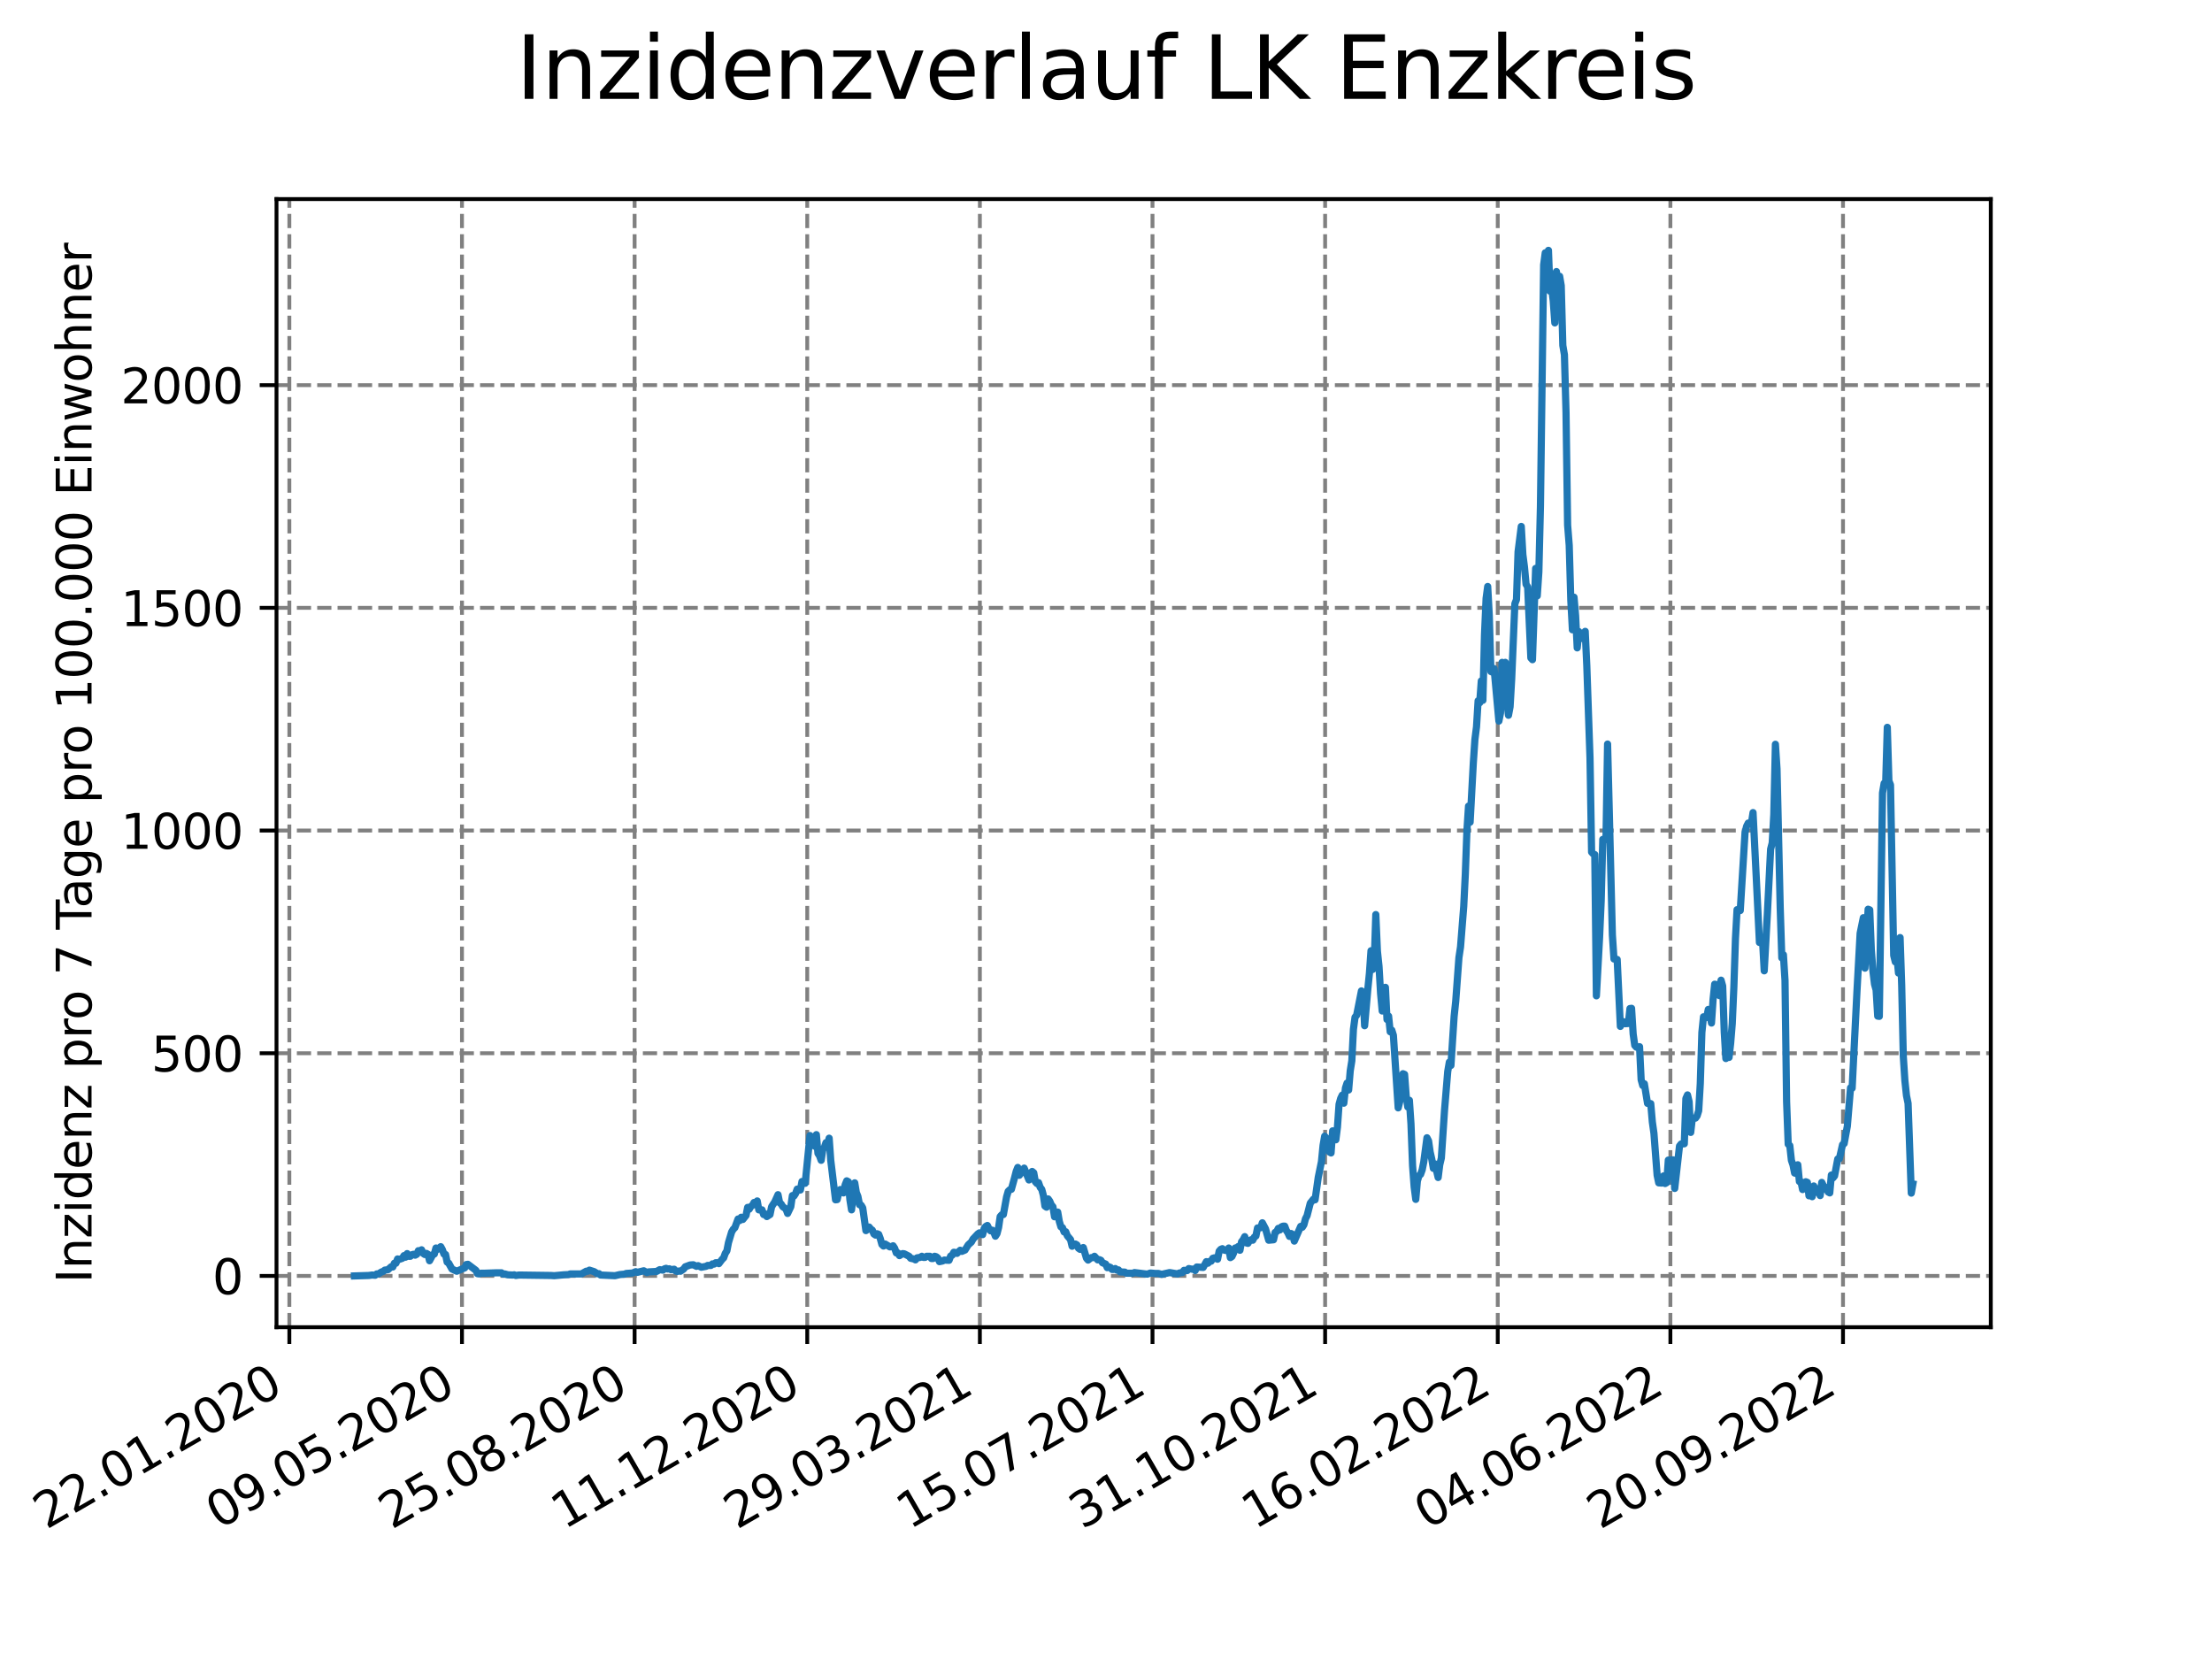 <?xml version="1.0" encoding="utf-8" standalone="no"?>
<!DOCTYPE svg PUBLIC "-//W3C//DTD SVG 1.1//EN"
  "http://www.w3.org/Graphics/SVG/1.1/DTD/svg11.dtd">
<svg xmlns:xlink="http://www.w3.org/1999/xlink" width="460.8pt" height="345.6pt" viewBox="0 0 460.8 345.6" xmlns="http://www.w3.org/2000/svg" version="1.1">
 <defs>
  <style type="text/css">*{stroke-linejoin: round; stroke-linecap: butt}</style>
 </defs>
 <g id="figure_1">
  <g id="patch_1">
   <path d="M 0 345.6 
L 460.8 345.6 
L 460.8 0 
L 0 0 
z
" style="fill: #ffffff"/>
  </g>
  <g id="axes_1">
   <g id="patch_2">
    <path d="M 57.6 276.48 
L 414.72 276.48 
L 414.72 41.472 
L 57.6 41.472 
z
" style="fill: #ffffff"/>
   </g>
   <g id="matplotlib.axis_1">
    <g id="xtick_1">
     <g id="line2d_1">
      <path d="M 60.278 276.48 
L 60.278 41.472 
" clip-path="url(#p621f243113)" style="fill: none; stroke-dasharray: 2.96,1.28; stroke-dashoffset: 0; stroke: #808080; stroke-width: 0.8"/>
     </g>
     <g id="line2d_2">
      <defs>
       <path id="mb253a92e35" d="M 0 0 
L 0 3.5 
" style="stroke: #000000; stroke-width: 0.8"/>
      </defs>
      <g>
       <use xlink:href="#mb253a92e35" x="60.278" y="276.48" style="stroke: #000000; stroke-width: 0.8"/>
      </g>
     </g>
     <g id="text_1">
      <!-- 22.01.2020 -->
      <g transform="translate(9.652 318.689) rotate(-30) scale(0.1 -0.1)">
       <defs>
        <path id="DejaVuSans-32" d="M 1228 531 
L 3431 531 
L 3431 0 
L 469 0 
L 469 531 
Q 828 903 1448 1529 
Q 2069 2156 2228 2338 
Q 2531 2678 2651 2914 
Q 2772 3150 2772 3378 
Q 2772 3750 2511 3984 
Q 2250 4219 1831 4219 
Q 1534 4219 1204 4116 
Q 875 4013 500 3803 
L 500 4441 
Q 881 4594 1212 4672 
Q 1544 4750 1819 4750 
Q 2544 4750 2975 4387 
Q 3406 4025 3406 3419 
Q 3406 3131 3298 2873 
Q 3191 2616 2906 2266 
Q 2828 2175 2409 1742 
Q 1991 1309 1228 531 
z
" transform="scale(0.016)"/>
        <path id="DejaVuSans-2e" d="M 684 794 
L 1344 794 
L 1344 0 
L 684 0 
L 684 794 
z
" transform="scale(0.016)"/>
        <path id="DejaVuSans-30" d="M 2034 4250 
Q 1547 4250 1301 3770 
Q 1056 3291 1056 2328 
Q 1056 1369 1301 889 
Q 1547 409 2034 409 
Q 2525 409 2770 889 
Q 3016 1369 3016 2328 
Q 3016 3291 2770 3770 
Q 2525 4250 2034 4250 
z
M 2034 4750 
Q 2819 4750 3233 4129 
Q 3647 3509 3647 2328 
Q 3647 1150 3233 529 
Q 2819 -91 2034 -91 
Q 1250 -91 836 529 
Q 422 1150 422 2328 
Q 422 3509 836 4129 
Q 1250 4750 2034 4750 
z
" transform="scale(0.016)"/>
        <path id="DejaVuSans-31" d="M 794 531 
L 1825 531 
L 1825 4091 
L 703 3866 
L 703 4441 
L 1819 4666 
L 2450 4666 
L 2450 531 
L 3481 531 
L 3481 0 
L 794 0 
L 794 531 
z
" transform="scale(0.016)"/>
       </defs>
       <use xlink:href="#DejaVuSans-32"/>
       <use xlink:href="#DejaVuSans-32" x="63.623"/>
       <use xlink:href="#DejaVuSans-2e" x="127.246"/>
       <use xlink:href="#DejaVuSans-30" x="159.033"/>
       <use xlink:href="#DejaVuSans-31" x="222.656"/>
       <use xlink:href="#DejaVuSans-2e" x="286.279"/>
       <use xlink:href="#DejaVuSans-32" x="318.066"/>
       <use xlink:href="#DejaVuSans-30" x="381.689"/>
       <use xlink:href="#DejaVuSans-32" x="445.312"/>
       <use xlink:href="#DejaVuSans-30" x="508.936"/>
      </g>
     </g>
    </g>
    <g id="xtick_2">
     <g id="line2d_3">
      <path d="M 96.239 276.48 
L 96.239 41.472 
" clip-path="url(#p621f243113)" style="fill: none; stroke-dasharray: 2.96,1.28; stroke-dashoffset: 0; stroke: #808080; stroke-width: 0.8"/>
     </g>
     <g id="line2d_4">
      <g>
       <use xlink:href="#mb253a92e35" x="96.239" y="276.48" style="stroke: #000000; stroke-width: 0.8"/>
      </g>
     </g>
     <g id="text_2">
      <!-- 09.05.2020 -->
      <g transform="translate(45.614 318.689) rotate(-30) scale(0.1 -0.1)">
       <defs>
        <path id="DejaVuSans-39" d="M 703 97 
L 703 672 
Q 941 559 1184 500 
Q 1428 441 1663 441 
Q 2288 441 2617 861 
Q 2947 1281 2994 2138 
Q 2813 1869 2534 1725 
Q 2256 1581 1919 1581 
Q 1219 1581 811 2004 
Q 403 2428 403 3163 
Q 403 3881 828 4315 
Q 1253 4750 1959 4750 
Q 2769 4750 3195 4129 
Q 3622 3509 3622 2328 
Q 3622 1225 3098 567 
Q 2575 -91 1691 -91 
Q 1453 -91 1209 -44 
Q 966 3 703 97 
z
M 1959 2075 
Q 2384 2075 2632 2365 
Q 2881 2656 2881 3163 
Q 2881 3666 2632 3958 
Q 2384 4250 1959 4250 
Q 1534 4250 1286 3958 
Q 1038 3666 1038 3163 
Q 1038 2656 1286 2365 
Q 1534 2075 1959 2075 
z
" transform="scale(0.016)"/>
        <path id="DejaVuSans-35" d="M 691 4666 
L 3169 4666 
L 3169 4134 
L 1269 4134 
L 1269 2991 
Q 1406 3038 1543 3061 
Q 1681 3084 1819 3084 
Q 2600 3084 3056 2656 
Q 3513 2228 3513 1497 
Q 3513 744 3044 326 
Q 2575 -91 1722 -91 
Q 1428 -91 1123 -41 
Q 819 9 494 109 
L 494 744 
Q 775 591 1075 516 
Q 1375 441 1709 441 
Q 2250 441 2565 725 
Q 2881 1009 2881 1497 
Q 2881 1984 2565 2268 
Q 2250 2553 1709 2553 
Q 1456 2553 1204 2497 
Q 953 2441 691 2322 
L 691 4666 
z
" transform="scale(0.016)"/>
       </defs>
       <use xlink:href="#DejaVuSans-30"/>
       <use xlink:href="#DejaVuSans-39" x="63.623"/>
       <use xlink:href="#DejaVuSans-2e" x="127.246"/>
       <use xlink:href="#DejaVuSans-30" x="159.033"/>
       <use xlink:href="#DejaVuSans-35" x="222.656"/>
       <use xlink:href="#DejaVuSans-2e" x="286.279"/>
       <use xlink:href="#DejaVuSans-32" x="318.066"/>
       <use xlink:href="#DejaVuSans-30" x="381.689"/>
       <use xlink:href="#DejaVuSans-32" x="445.312"/>
       <use xlink:href="#DejaVuSans-30" x="508.936"/>
      </g>
     </g>
    </g>
    <g id="xtick_3">
     <g id="line2d_5">
      <path d="M 132.201 276.48 
L 132.201 41.472 
" clip-path="url(#p621f243113)" style="fill: none; stroke-dasharray: 2.96,1.28; stroke-dashoffset: 0; stroke: #808080; stroke-width: 0.8"/>
     </g>
     <g id="line2d_6">
      <g>
       <use xlink:href="#mb253a92e35" x="132.201" y="276.48" style="stroke: #000000; stroke-width: 0.8"/>
      </g>
     </g>
     <g id="text_3">
      <!-- 25.08.2020 -->
      <g transform="translate(81.576 318.689) rotate(-30) scale(0.1 -0.1)">
       <defs>
        <path id="DejaVuSans-38" d="M 2034 2216 
Q 1584 2216 1326 1975 
Q 1069 1734 1069 1313 
Q 1069 891 1326 650 
Q 1584 409 2034 409 
Q 2484 409 2743 651 
Q 3003 894 3003 1313 
Q 3003 1734 2745 1975 
Q 2488 2216 2034 2216 
z
M 1403 2484 
Q 997 2584 770 2862 
Q 544 3141 544 3541 
Q 544 4100 942 4425 
Q 1341 4750 2034 4750 
Q 2731 4750 3128 4425 
Q 3525 4100 3525 3541 
Q 3525 3141 3298 2862 
Q 3072 2584 2669 2484 
Q 3125 2378 3379 2068 
Q 3634 1759 3634 1313 
Q 3634 634 3220 271 
Q 2806 -91 2034 -91 
Q 1263 -91 848 271 
Q 434 634 434 1313 
Q 434 1759 690 2068 
Q 947 2378 1403 2484 
z
M 1172 3481 
Q 1172 3119 1398 2916 
Q 1625 2713 2034 2713 
Q 2441 2713 2670 2916 
Q 2900 3119 2900 3481 
Q 2900 3844 2670 4047 
Q 2441 4250 2034 4250 
Q 1625 4250 1398 4047 
Q 1172 3844 1172 3481 
z
" transform="scale(0.016)"/>
       </defs>
       <use xlink:href="#DejaVuSans-32"/>
       <use xlink:href="#DejaVuSans-35" x="63.623"/>
       <use xlink:href="#DejaVuSans-2e" x="127.246"/>
       <use xlink:href="#DejaVuSans-30" x="159.033"/>
       <use xlink:href="#DejaVuSans-38" x="222.656"/>
       <use xlink:href="#DejaVuSans-2e" x="286.279"/>
       <use xlink:href="#DejaVuSans-32" x="318.066"/>
       <use xlink:href="#DejaVuSans-30" x="381.689"/>
       <use xlink:href="#DejaVuSans-32" x="445.312"/>
       <use xlink:href="#DejaVuSans-30" x="508.936"/>
      </g>
     </g>
    </g>
    <g id="xtick_4">
     <g id="line2d_7">
      <path d="M 168.163 276.48 
L 168.163 41.472 
" clip-path="url(#p621f243113)" style="fill: none; stroke-dasharray: 2.96,1.28; stroke-dashoffset: 0; stroke: #808080; stroke-width: 0.8"/>
     </g>
     <g id="line2d_8">
      <g>
       <use xlink:href="#mb253a92e35" x="168.163" y="276.48" style="stroke: #000000; stroke-width: 0.8"/>
      </g>
     </g>
     <g id="text_4">
      <!-- 11.12.2020 -->
      <g transform="translate(117.538 318.689) rotate(-30) scale(0.1 -0.1)">
       <use xlink:href="#DejaVuSans-31"/>
       <use xlink:href="#DejaVuSans-31" x="63.623"/>
       <use xlink:href="#DejaVuSans-2e" x="127.246"/>
       <use xlink:href="#DejaVuSans-31" x="159.033"/>
       <use xlink:href="#DejaVuSans-32" x="222.656"/>
       <use xlink:href="#DejaVuSans-2e" x="286.279"/>
       <use xlink:href="#DejaVuSans-32" x="318.066"/>
       <use xlink:href="#DejaVuSans-30" x="381.689"/>
       <use xlink:href="#DejaVuSans-32" x="445.312"/>
       <use xlink:href="#DejaVuSans-30" x="508.936"/>
      </g>
     </g>
    </g>
    <g id="xtick_5">
     <g id="line2d_9">
      <path d="M 204.125 276.48 
L 204.125 41.472 
" clip-path="url(#p621f243113)" style="fill: none; stroke-dasharray: 2.96,1.28; stroke-dashoffset: 0; stroke: #808080; stroke-width: 0.8"/>
     </g>
     <g id="line2d_10">
      <g>
       <use xlink:href="#mb253a92e35" x="204.125" y="276.48" style="stroke: #000000; stroke-width: 0.8"/>
      </g>
     </g>
     <g id="text_5">
      <!-- 29.03.2021 -->
      <g transform="translate(153.499 318.689) rotate(-30) scale(0.1 -0.1)">
       <defs>
        <path id="DejaVuSans-33" d="M 2597 2516 
Q 3050 2419 3304 2112 
Q 3559 1806 3559 1356 
Q 3559 666 3084 287 
Q 2609 -91 1734 -91 
Q 1441 -91 1130 -33 
Q 819 25 488 141 
L 488 750 
Q 750 597 1062 519 
Q 1375 441 1716 441 
Q 2309 441 2620 675 
Q 2931 909 2931 1356 
Q 2931 1769 2642 2001 
Q 2353 2234 1838 2234 
L 1294 2234 
L 1294 2753 
L 1863 2753 
Q 2328 2753 2575 2939 
Q 2822 3125 2822 3475 
Q 2822 3834 2567 4026 
Q 2313 4219 1838 4219 
Q 1578 4219 1281 4162 
Q 984 4106 628 3988 
L 628 4550 
Q 988 4650 1302 4700 
Q 1616 4750 1894 4750 
Q 2613 4750 3031 4423 
Q 3450 4097 3450 3541 
Q 3450 3153 3228 2886 
Q 3006 2619 2597 2516 
z
" transform="scale(0.016)"/>
       </defs>
       <use xlink:href="#DejaVuSans-32"/>
       <use xlink:href="#DejaVuSans-39" x="63.623"/>
       <use xlink:href="#DejaVuSans-2e" x="127.246"/>
       <use xlink:href="#DejaVuSans-30" x="159.033"/>
       <use xlink:href="#DejaVuSans-33" x="222.656"/>
       <use xlink:href="#DejaVuSans-2e" x="286.279"/>
       <use xlink:href="#DejaVuSans-32" x="318.066"/>
       <use xlink:href="#DejaVuSans-30" x="381.689"/>
       <use xlink:href="#DejaVuSans-32" x="445.312"/>
       <use xlink:href="#DejaVuSans-31" x="508.936"/>
      </g>
     </g>
    </g>
    <g id="xtick_6">
     <g id="line2d_11">
      <path d="M 240.086 276.48 
L 240.086 41.472 
" clip-path="url(#p621f243113)" style="fill: none; stroke-dasharray: 2.96,1.28; stroke-dashoffset: 0; stroke: #808080; stroke-width: 0.8"/>
     </g>
     <g id="line2d_12">
      <g>
       <use xlink:href="#mb253a92e35" x="240.086" y="276.48" style="stroke: #000000; stroke-width: 0.8"/>
      </g>
     </g>
     <g id="text_6">
      <!-- 15.07.2021 -->
      <g transform="translate(189.461 318.689) rotate(-30) scale(0.1 -0.1)">
       <defs>
        <path id="DejaVuSans-37" d="M 525 4666 
L 3525 4666 
L 3525 4397 
L 1831 0 
L 1172 0 
L 2766 4134 
L 525 4134 
L 525 4666 
z
" transform="scale(0.016)"/>
       </defs>
       <use xlink:href="#DejaVuSans-31"/>
       <use xlink:href="#DejaVuSans-35" x="63.623"/>
       <use xlink:href="#DejaVuSans-2e" x="127.246"/>
       <use xlink:href="#DejaVuSans-30" x="159.033"/>
       <use xlink:href="#DejaVuSans-37" x="222.656"/>
       <use xlink:href="#DejaVuSans-2e" x="286.279"/>
       <use xlink:href="#DejaVuSans-32" x="318.066"/>
       <use xlink:href="#DejaVuSans-30" x="381.689"/>
       <use xlink:href="#DejaVuSans-32" x="445.312"/>
       <use xlink:href="#DejaVuSans-31" x="508.936"/>
      </g>
     </g>
    </g>
    <g id="xtick_7">
     <g id="line2d_13">
      <path d="M 276.048 276.48 
L 276.048 41.472 
" clip-path="url(#p621f243113)" style="fill: none; stroke-dasharray: 2.96,1.28; stroke-dashoffset: 0; stroke: #808080; stroke-width: 0.8"/>
     </g>
     <g id="line2d_14">
      <g>
       <use xlink:href="#mb253a92e35" x="276.048" y="276.48" style="stroke: #000000; stroke-width: 0.8"/>
      </g>
     </g>
     <g id="text_7">
      <!-- 31.10.2021 -->
      <g transform="translate(225.423 318.689) rotate(-30) scale(0.1 -0.1)">
       <use xlink:href="#DejaVuSans-33"/>
       <use xlink:href="#DejaVuSans-31" x="63.623"/>
       <use xlink:href="#DejaVuSans-2e" x="127.246"/>
       <use xlink:href="#DejaVuSans-31" x="159.033"/>
       <use xlink:href="#DejaVuSans-30" x="222.656"/>
       <use xlink:href="#DejaVuSans-2e" x="286.279"/>
       <use xlink:href="#DejaVuSans-32" x="318.066"/>
       <use xlink:href="#DejaVuSans-30" x="381.689"/>
       <use xlink:href="#DejaVuSans-32" x="445.312"/>
       <use xlink:href="#DejaVuSans-31" x="508.936"/>
      </g>
     </g>
    </g>
    <g id="xtick_8">
     <g id="line2d_15">
      <path d="M 312.01 276.48 
L 312.01 41.472 
" clip-path="url(#p621f243113)" style="fill: none; stroke-dasharray: 2.96,1.28; stroke-dashoffset: 0; stroke: #808080; stroke-width: 0.8"/>
     </g>
     <g id="line2d_16">
      <g>
       <use xlink:href="#mb253a92e35" x="312.01" y="276.48" style="stroke: #000000; stroke-width: 0.8"/>
      </g>
     </g>
     <g id="text_8">
      <!-- 16.02.2022 -->
      <g transform="translate(261.385 318.689) rotate(-30) scale(0.1 -0.1)">
       <defs>
        <path id="DejaVuSans-36" d="M 2113 2584 
Q 1688 2584 1439 2293 
Q 1191 2003 1191 1497 
Q 1191 994 1439 701 
Q 1688 409 2113 409 
Q 2538 409 2786 701 
Q 3034 994 3034 1497 
Q 3034 2003 2786 2293 
Q 2538 2584 2113 2584 
z
M 3366 4563 
L 3366 3988 
Q 3128 4100 2886 4159 
Q 2644 4219 2406 4219 
Q 1781 4219 1451 3797 
Q 1122 3375 1075 2522 
Q 1259 2794 1537 2939 
Q 1816 3084 2150 3084 
Q 2853 3084 3261 2657 
Q 3669 2231 3669 1497 
Q 3669 778 3244 343 
Q 2819 -91 2113 -91 
Q 1303 -91 875 529 
Q 447 1150 447 2328 
Q 447 3434 972 4092 
Q 1497 4750 2381 4750 
Q 2619 4750 2861 4703 
Q 3103 4656 3366 4563 
z
" transform="scale(0.016)"/>
       </defs>
       <use xlink:href="#DejaVuSans-31"/>
       <use xlink:href="#DejaVuSans-36" x="63.623"/>
       <use xlink:href="#DejaVuSans-2e" x="127.246"/>
       <use xlink:href="#DejaVuSans-30" x="159.033"/>
       <use xlink:href="#DejaVuSans-32" x="222.656"/>
       <use xlink:href="#DejaVuSans-2e" x="286.279"/>
       <use xlink:href="#DejaVuSans-32" x="318.066"/>
       <use xlink:href="#DejaVuSans-30" x="381.689"/>
       <use xlink:href="#DejaVuSans-32" x="445.312"/>
       <use xlink:href="#DejaVuSans-32" x="508.936"/>
      </g>
     </g>
    </g>
    <g id="xtick_9">
     <g id="line2d_17">
      <path d="M 347.972 276.48 
L 347.972 41.472 
" clip-path="url(#p621f243113)" style="fill: none; stroke-dasharray: 2.96,1.28; stroke-dashoffset: 0; stroke: #808080; stroke-width: 0.8"/>
     </g>
     <g id="line2d_18">
      <g>
       <use xlink:href="#mb253a92e35" x="347.972" y="276.48" style="stroke: #000000; stroke-width: 0.8"/>
      </g>
     </g>
     <g id="text_9">
      <!-- 04.06.2022 -->
      <g transform="translate(297.346 318.689) rotate(-30) scale(0.1 -0.1)">
       <defs>
        <path id="DejaVuSans-34" d="M 2419 4116 
L 825 1625 
L 2419 1625 
L 2419 4116 
z
M 2253 4666 
L 3047 4666 
L 3047 1625 
L 3713 1625 
L 3713 1100 
L 3047 1100 
L 3047 0 
L 2419 0 
L 2419 1100 
L 313 1100 
L 313 1709 
L 2253 4666 
z
" transform="scale(0.016)"/>
       </defs>
       <use xlink:href="#DejaVuSans-30"/>
       <use xlink:href="#DejaVuSans-34" x="63.623"/>
       <use xlink:href="#DejaVuSans-2e" x="127.246"/>
       <use xlink:href="#DejaVuSans-30" x="159.033"/>
       <use xlink:href="#DejaVuSans-36" x="222.656"/>
       <use xlink:href="#DejaVuSans-2e" x="286.279"/>
       <use xlink:href="#DejaVuSans-32" x="318.066"/>
       <use xlink:href="#DejaVuSans-30" x="381.689"/>
       <use xlink:href="#DejaVuSans-32" x="445.312"/>
       <use xlink:href="#DejaVuSans-32" x="508.936"/>
      </g>
     </g>
    </g>
    <g id="xtick_10">
     <g id="line2d_19">
      <path d="M 383.933 276.48 
L 383.933 41.472 
" clip-path="url(#p621f243113)" style="fill: none; stroke-dasharray: 2.96,1.28; stroke-dashoffset: 0; stroke: #808080; stroke-width: 0.8"/>
     </g>
     <g id="line2d_20">
      <g>
       <use xlink:href="#mb253a92e35" x="383.933" y="276.48" style="stroke: #000000; stroke-width: 0.8"/>
      </g>
     </g>
     <g id="text_10">
      <!-- 20.09.2022 -->
      <g transform="translate(333.308 318.689) rotate(-30) scale(0.1 -0.1)">
       <use xlink:href="#DejaVuSans-32"/>
       <use xlink:href="#DejaVuSans-30" x="63.623"/>
       <use xlink:href="#DejaVuSans-2e" x="127.246"/>
       <use xlink:href="#DejaVuSans-30" x="159.033"/>
       <use xlink:href="#DejaVuSans-39" x="222.656"/>
       <use xlink:href="#DejaVuSans-2e" x="286.279"/>
       <use xlink:href="#DejaVuSans-32" x="318.066"/>
       <use xlink:href="#DejaVuSans-30" x="381.689"/>
       <use xlink:href="#DejaVuSans-32" x="445.312"/>
       <use xlink:href="#DejaVuSans-32" x="508.936"/>
      </g>
     </g>
    </g>
   </g>
   <g id="matplotlib.axis_2">
    <g id="ytick_1">
     <g id="line2d_21">
      <path d="M 57.6 265.798 
L 414.72 265.798 
" clip-path="url(#p621f243113)" style="fill: none; stroke-dasharray: 2.96,1.28; stroke-dashoffset: 0; stroke: #808080; stroke-width: 0.8"/>
     </g>
     <g id="line2d_22">
      <defs>
       <path id="m3f27e7be3c" d="M 0 0 
L -3.5 0 
" style="stroke: #000000; stroke-width: 0.8"/>
      </defs>
      <g>
       <use xlink:href="#m3f27e7be3c" x="57.6" y="265.798" style="stroke: #000000; stroke-width: 0.8"/>
      </g>
     </g>
     <g id="text_11">
      <!-- 0 -->
      <g transform="translate(44.237 269.597) scale(0.1 -0.1)">
       <use xlink:href="#DejaVuSans-30"/>
      </g>
     </g>
    </g>
    <g id="ytick_2">
     <g id="line2d_23">
      <path d="M 57.6 219.406 
L 414.72 219.406 
" clip-path="url(#p621f243113)" style="fill: none; stroke-dasharray: 2.96,1.28; stroke-dashoffset: 0; stroke: #808080; stroke-width: 0.8"/>
     </g>
     <g id="line2d_24">
      <g>
       <use xlink:href="#m3f27e7be3c" x="57.6" y="219.406" style="stroke: #000000; stroke-width: 0.8"/>
      </g>
     </g>
     <g id="text_12">
      <!-- 500 -->
      <g transform="translate(31.512 223.205) scale(0.1 -0.1)">
       <use xlink:href="#DejaVuSans-35"/>
       <use xlink:href="#DejaVuSans-30" x="63.623"/>
       <use xlink:href="#DejaVuSans-30" x="127.246"/>
      </g>
     </g>
    </g>
    <g id="ytick_3">
     <g id="line2d_25">
      <path d="M 57.6 173.015 
L 414.72 173.015 
" clip-path="url(#p621f243113)" style="fill: none; stroke-dasharray: 2.96,1.28; stroke-dashoffset: 0; stroke: #808080; stroke-width: 0.8"/>
     </g>
     <g id="line2d_26">
      <g>
       <use xlink:href="#m3f27e7be3c" x="57.6" y="173.015" style="stroke: #000000; stroke-width: 0.8"/>
      </g>
     </g>
     <g id="text_13">
      <!-- 1000 -->
      <g transform="translate(25.15 176.814) scale(0.1 -0.1)">
       <use xlink:href="#DejaVuSans-31"/>
       <use xlink:href="#DejaVuSans-30" x="63.623"/>
       <use xlink:href="#DejaVuSans-30" x="127.246"/>
       <use xlink:href="#DejaVuSans-30" x="190.869"/>
      </g>
     </g>
    </g>
    <g id="ytick_4">
     <g id="line2d_27">
      <path d="M 57.6 126.623 
L 414.72 126.623 
" clip-path="url(#p621f243113)" style="fill: none; stroke-dasharray: 2.96,1.28; stroke-dashoffset: 0; stroke: #808080; stroke-width: 0.8"/>
     </g>
     <g id="line2d_28">
      <g>
       <use xlink:href="#m3f27e7be3c" x="57.6" y="126.623" style="stroke: #000000; stroke-width: 0.8"/>
      </g>
     </g>
     <g id="text_14">
      <!-- 1500 -->
      <g transform="translate(25.15 130.422) scale(0.1 -0.1)">
       <use xlink:href="#DejaVuSans-31"/>
       <use xlink:href="#DejaVuSans-35" x="63.623"/>
       <use xlink:href="#DejaVuSans-30" x="127.246"/>
       <use xlink:href="#DejaVuSans-30" x="190.869"/>
      </g>
     </g>
    </g>
    <g id="ytick_5">
     <g id="line2d_29">
      <path d="M 57.6 80.231 
L 414.72 80.231 
" clip-path="url(#p621f243113)" style="fill: none; stroke-dasharray: 2.96,1.28; stroke-dashoffset: 0; stroke: #808080; stroke-width: 0.8"/>
     </g>
     <g id="line2d_30">
      <g>
       <use xlink:href="#m3f27e7be3c" x="57.6" y="80.231" style="stroke: #000000; stroke-width: 0.8"/>
      </g>
     </g>
     <g id="text_15">
      <!-- 2000 -->
      <g transform="translate(25.15 84.031) scale(0.1 -0.1)">
       <use xlink:href="#DejaVuSans-32"/>
       <use xlink:href="#DejaVuSans-30" x="63.623"/>
       <use xlink:href="#DejaVuSans-30" x="127.246"/>
       <use xlink:href="#DejaVuSans-30" x="190.869"/>
      </g>
     </g>
    </g>
    <g id="text_16">
     <!-- Inzidenz pro 7 Tage pro 100.000 Einwohner -->
     <g transform="translate(19.07 267.301) rotate(-90) scale(0.1 -0.1)">
      <defs>
       <path id="DejaVuSans-49" d="M 628 4666 
L 1259 4666 
L 1259 0 
L 628 0 
L 628 4666 
z
" transform="scale(0.016)"/>
       <path id="DejaVuSans-6e" d="M 3513 2113 
L 3513 0 
L 2938 0 
L 2938 2094 
Q 2938 2591 2744 2837 
Q 2550 3084 2163 3084 
Q 1697 3084 1428 2787 
Q 1159 2491 1159 1978 
L 1159 0 
L 581 0 
L 581 3500 
L 1159 3500 
L 1159 2956 
Q 1366 3272 1645 3428 
Q 1925 3584 2291 3584 
Q 2894 3584 3203 3211 
Q 3513 2838 3513 2113 
z
" transform="scale(0.016)"/>
       <path id="DejaVuSans-7a" d="M 353 3500 
L 3084 3500 
L 3084 2975 
L 922 459 
L 3084 459 
L 3084 0 
L 275 0 
L 275 525 
L 2438 3041 
L 353 3041 
L 353 3500 
z
" transform="scale(0.016)"/>
       <path id="DejaVuSans-69" d="M 603 3500 
L 1178 3500 
L 1178 0 
L 603 0 
L 603 3500 
z
M 603 4863 
L 1178 4863 
L 1178 4134 
L 603 4134 
L 603 4863 
z
" transform="scale(0.016)"/>
       <path id="DejaVuSans-64" d="M 2906 2969 
L 2906 4863 
L 3481 4863 
L 3481 0 
L 2906 0 
L 2906 525 
Q 2725 213 2448 61 
Q 2172 -91 1784 -91 
Q 1150 -91 751 415 
Q 353 922 353 1747 
Q 353 2572 751 3078 
Q 1150 3584 1784 3584 
Q 2172 3584 2448 3432 
Q 2725 3281 2906 2969 
z
M 947 1747 
Q 947 1113 1208 752 
Q 1469 391 1925 391 
Q 2381 391 2643 752 
Q 2906 1113 2906 1747 
Q 2906 2381 2643 2742 
Q 2381 3103 1925 3103 
Q 1469 3103 1208 2742 
Q 947 2381 947 1747 
z
" transform="scale(0.016)"/>
       <path id="DejaVuSans-65" d="M 3597 1894 
L 3597 1613 
L 953 1613 
Q 991 1019 1311 708 
Q 1631 397 2203 397 
Q 2534 397 2845 478 
Q 3156 559 3463 722 
L 3463 178 
Q 3153 47 2828 -22 
Q 2503 -91 2169 -91 
Q 1331 -91 842 396 
Q 353 884 353 1716 
Q 353 2575 817 3079 
Q 1281 3584 2069 3584 
Q 2775 3584 3186 3129 
Q 3597 2675 3597 1894 
z
M 3022 2063 
Q 3016 2534 2758 2815 
Q 2500 3097 2075 3097 
Q 1594 3097 1305 2825 
Q 1016 2553 972 2059 
L 3022 2063 
z
" transform="scale(0.016)"/>
       <path id="DejaVuSans-20" transform="scale(0.016)"/>
       <path id="DejaVuSans-70" d="M 1159 525 
L 1159 -1331 
L 581 -1331 
L 581 3500 
L 1159 3500 
L 1159 2969 
Q 1341 3281 1617 3432 
Q 1894 3584 2278 3584 
Q 2916 3584 3314 3078 
Q 3713 2572 3713 1747 
Q 3713 922 3314 415 
Q 2916 -91 2278 -91 
Q 1894 -91 1617 61 
Q 1341 213 1159 525 
z
M 3116 1747 
Q 3116 2381 2855 2742 
Q 2594 3103 2138 3103 
Q 1681 3103 1420 2742 
Q 1159 2381 1159 1747 
Q 1159 1113 1420 752 
Q 1681 391 2138 391 
Q 2594 391 2855 752 
Q 3116 1113 3116 1747 
z
" transform="scale(0.016)"/>
       <path id="DejaVuSans-72" d="M 2631 2963 
Q 2534 3019 2420 3045 
Q 2306 3072 2169 3072 
Q 1681 3072 1420 2755 
Q 1159 2438 1159 1844 
L 1159 0 
L 581 0 
L 581 3500 
L 1159 3500 
L 1159 2956 
Q 1341 3275 1631 3429 
Q 1922 3584 2338 3584 
Q 2397 3584 2469 3576 
Q 2541 3569 2628 3553 
L 2631 2963 
z
" transform="scale(0.016)"/>
       <path id="DejaVuSans-6f" d="M 1959 3097 
Q 1497 3097 1228 2736 
Q 959 2375 959 1747 
Q 959 1119 1226 758 
Q 1494 397 1959 397 
Q 2419 397 2687 759 
Q 2956 1122 2956 1747 
Q 2956 2369 2687 2733 
Q 2419 3097 1959 3097 
z
M 1959 3584 
Q 2709 3584 3137 3096 
Q 3566 2609 3566 1747 
Q 3566 888 3137 398 
Q 2709 -91 1959 -91 
Q 1206 -91 779 398 
Q 353 888 353 1747 
Q 353 2609 779 3096 
Q 1206 3584 1959 3584 
z
" transform="scale(0.016)"/>
       <path id="DejaVuSans-54" d="M -19 4666 
L 3928 4666 
L 3928 4134 
L 2272 4134 
L 2272 0 
L 1638 0 
L 1638 4134 
L -19 4134 
L -19 4666 
z
" transform="scale(0.016)"/>
       <path id="DejaVuSans-61" d="M 2194 1759 
Q 1497 1759 1228 1600 
Q 959 1441 959 1056 
Q 959 750 1161 570 
Q 1363 391 1709 391 
Q 2188 391 2477 730 
Q 2766 1069 2766 1631 
L 2766 1759 
L 2194 1759 
z
M 3341 1997 
L 3341 0 
L 2766 0 
L 2766 531 
Q 2569 213 2275 61 
Q 1981 -91 1556 -91 
Q 1019 -91 701 211 
Q 384 513 384 1019 
Q 384 1609 779 1909 
Q 1175 2209 1959 2209 
L 2766 2209 
L 2766 2266 
Q 2766 2663 2505 2880 
Q 2244 3097 1772 3097 
Q 1472 3097 1187 3025 
Q 903 2953 641 2809 
L 641 3341 
Q 956 3463 1253 3523 
Q 1550 3584 1831 3584 
Q 2591 3584 2966 3190 
Q 3341 2797 3341 1997 
z
" transform="scale(0.016)"/>
       <path id="DejaVuSans-67" d="M 2906 1791 
Q 2906 2416 2648 2759 
Q 2391 3103 1925 3103 
Q 1463 3103 1205 2759 
Q 947 2416 947 1791 
Q 947 1169 1205 825 
Q 1463 481 1925 481 
Q 2391 481 2648 825 
Q 2906 1169 2906 1791 
z
M 3481 434 
Q 3481 -459 3084 -895 
Q 2688 -1331 1869 -1331 
Q 1566 -1331 1297 -1286 
Q 1028 -1241 775 -1147 
L 775 -588 
Q 1028 -725 1275 -790 
Q 1522 -856 1778 -856 
Q 2344 -856 2625 -561 
Q 2906 -266 2906 331 
L 2906 616 
Q 2728 306 2450 153 
Q 2172 0 1784 0 
Q 1141 0 747 490 
Q 353 981 353 1791 
Q 353 2603 747 3093 
Q 1141 3584 1784 3584 
Q 2172 3584 2450 3431 
Q 2728 3278 2906 2969 
L 2906 3500 
L 3481 3500 
L 3481 434 
z
" transform="scale(0.016)"/>
       <path id="DejaVuSans-45" d="M 628 4666 
L 3578 4666 
L 3578 4134 
L 1259 4134 
L 1259 2753 
L 3481 2753 
L 3481 2222 
L 1259 2222 
L 1259 531 
L 3634 531 
L 3634 0 
L 628 0 
L 628 4666 
z
" transform="scale(0.016)"/>
       <path id="DejaVuSans-77" d="M 269 3500 
L 844 3500 
L 1563 769 
L 2278 3500 
L 2956 3500 
L 3675 769 
L 4391 3500 
L 4966 3500 
L 4050 0 
L 3372 0 
L 2619 2869 
L 1863 0 
L 1184 0 
L 269 3500 
z
" transform="scale(0.016)"/>
       <path id="DejaVuSans-68" d="M 3513 2113 
L 3513 0 
L 2938 0 
L 2938 2094 
Q 2938 2591 2744 2837 
Q 2550 3084 2163 3084 
Q 1697 3084 1428 2787 
Q 1159 2491 1159 1978 
L 1159 0 
L 581 0 
L 581 4863 
L 1159 4863 
L 1159 2956 
Q 1366 3272 1645 3428 
Q 1925 3584 2291 3584 
Q 2894 3584 3203 3211 
Q 3513 2838 3513 2113 
z
" transform="scale(0.016)"/>
      </defs>
      <use xlink:href="#DejaVuSans-49"/>
      <use xlink:href="#DejaVuSans-6e" x="29.492"/>
      <use xlink:href="#DejaVuSans-7a" x="92.871"/>
      <use xlink:href="#DejaVuSans-69" x="145.361"/>
      <use xlink:href="#DejaVuSans-64" x="173.145"/>
      <use xlink:href="#DejaVuSans-65" x="236.621"/>
      <use xlink:href="#DejaVuSans-6e" x="298.145"/>
      <use xlink:href="#DejaVuSans-7a" x="361.523"/>
      <use xlink:href="#DejaVuSans-20" x="414.014"/>
      <use xlink:href="#DejaVuSans-70" x="445.801"/>
      <use xlink:href="#DejaVuSans-72" x="509.277"/>
      <use xlink:href="#DejaVuSans-6f" x="548.141"/>
      <use xlink:href="#DejaVuSans-20" x="609.322"/>
      <use xlink:href="#DejaVuSans-37" x="641.109"/>
      <use xlink:href="#DejaVuSans-20" x="704.732"/>
      <use xlink:href="#DejaVuSans-54" x="736.52"/>
      <use xlink:href="#DejaVuSans-61" x="781.104"/>
      <use xlink:href="#DejaVuSans-67" x="842.383"/>
      <use xlink:href="#DejaVuSans-65" x="905.859"/>
      <use xlink:href="#DejaVuSans-20" x="967.383"/>
      <use xlink:href="#DejaVuSans-70" x="999.17"/>
      <use xlink:href="#DejaVuSans-72" x="1062.646"/>
      <use xlink:href="#DejaVuSans-6f" x="1101.51"/>
      <use xlink:href="#DejaVuSans-20" x="1162.691"/>
      <use xlink:href="#DejaVuSans-31" x="1194.479"/>
      <use xlink:href="#DejaVuSans-30" x="1258.102"/>
      <use xlink:href="#DejaVuSans-30" x="1321.725"/>
      <use xlink:href="#DejaVuSans-2e" x="1385.348"/>
      <use xlink:href="#DejaVuSans-30" x="1417.135"/>
      <use xlink:href="#DejaVuSans-30" x="1480.758"/>
      <use xlink:href="#DejaVuSans-30" x="1544.381"/>
      <use xlink:href="#DejaVuSans-20" x="1608.004"/>
      <use xlink:href="#DejaVuSans-45" x="1639.791"/>
      <use xlink:href="#DejaVuSans-69" x="1702.975"/>
      <use xlink:href="#DejaVuSans-6e" x="1730.758"/>
      <use xlink:href="#DejaVuSans-77" x="1794.137"/>
      <use xlink:href="#DejaVuSans-6f" x="1875.924"/>
      <use xlink:href="#DejaVuSans-68" x="1937.105"/>
      <use xlink:href="#DejaVuSans-6e" x="2000.484"/>
      <use xlink:href="#DejaVuSans-65" x="2063.863"/>
      <use xlink:href="#DejaVuSans-72" x="2125.387"/>
     </g>
    </g>
   </g>
   <g id="line2d_31">
    <path d="M 73.833 265.798 
L 76.83 265.705 
L 77.495 265.612 
L 78.161 265.658 
L 78.494 265.379 
L 78.827 265.379 
L 79.493 264.961 
L 79.826 264.868 
L 80.159 264.589 
L 80.825 264.496 
L 81.491 263.892 
L 81.824 263.938 
L 82.157 263.148 
L 82.49 263.148 
L 82.823 262.264 
L 83.156 262.357 
L 83.822 262.125 
L 84.155 261.567 
L 84.488 261.892 
L 84.821 261.148 
L 85.154 261.706 
L 85.487 261.706 
L 85.82 261.381 
L 86.153 261.288 
L 86.486 261.474 
L 86.819 261.288 
L 87.152 260.544 
L 87.485 260.683 
L 87.818 260.358 
L 88.151 261.102 
L 88.484 261.334 
L 88.817 261.102 
L 89.15 261.288 
L 89.483 262.636 
L 90.149 261.381 
L 90.482 261.241 
L 90.815 259.986 
L 91.148 260.265 
L 91.814 259.707 
L 92.147 260.311 
L 92.48 261.241 
L 92.813 261.334 
L 93.146 262.915 
L 93.478 263.148 
L 94.144 264.356 
L 95.143 264.821 
L 96.808 264.124 
L 97.141 263.427 
L 97.474 263.38 
L 99.139 264.635 
L 99.472 265.333 
L 99.805 265.379 
L 100.138 265.24 
L 100.804 265.24 
L 103.468 265.147 
L 104.134 265.147 
L 104.467 265.147 
L 104.8 265.426 
L 105.133 265.379 
L 105.799 265.565 
L 106.798 265.612 
L 107.131 265.565 
L 107.464 265.705 
L 108.13 265.612 
L 114.789 265.705 
L 115.455 265.751 
L 117.453 265.565 
L 118.452 265.519 
L 118.785 265.379 
L 121.116 265.379 
L 122.115 264.821 
L 122.448 264.821 
L 122.781 264.589 
L 123.78 264.914 
L 124.446 265.333 
L 124.779 265.333 
L 125.111 265.612 
L 127.109 265.705 
L 128.108 265.751 
L 129.107 265.519 
L 130.106 265.426 
L 130.439 265.286 
L 131.771 265.193 
L 132.437 264.914 
L 132.77 265.054 
L 134.102 264.728 
L 134.768 265.1 
L 135.101 264.961 
L 136.766 264.868 
L 137.432 264.496 
L 138.098 264.589 
L 138.431 264.31 
L 138.764 264.217 
L 139.097 264.356 
L 139.43 264.31 
L 139.763 264.496 
L 140.429 264.403 
L 140.762 264.775 
L 141.094 264.868 
L 141.427 264.775 
L 141.76 264.821 
L 142.426 264.356 
L 142.759 263.892 
L 143.758 263.52 
L 144.424 263.473 
L 145.09 263.799 
L 145.423 263.659 
L 146.089 263.985 
L 147.088 263.799 
L 147.421 263.613 
L 148.087 263.613 
L 148.42 263.287 
L 148.753 263.334 
L 149.086 263.055 
L 149.419 263.055 
L 149.752 263.241 
L 150.418 262.357 
L 150.751 262.032 
L 151.084 261.102 
L 151.417 260.59 
L 151.75 258.87 
L 152.416 256.638 
L 152.749 256.08 
L 153.082 255.755 
L 153.748 253.942 
L 154.081 254.267 
L 154.414 253.57 
L 154.747 254.035 
L 155.413 253.198 
L 155.746 251.524 
L 156.079 251.896 
L 156.412 251.338 
L 156.745 251.105 
L 157.077 250.501 
L 157.41 250.594 
L 157.743 250.176 
L 158.076 252.035 
L 158.742 252.035 
L 159.075 253.012 
L 159.408 252.872 
L 159.741 253.43 
L 160.407 253.012 
L 160.74 251.384 
L 161.406 250.362 
L 162.072 248.874 
L 162.405 250.548 
L 162.738 250.826 
L 163.071 251.384 
L 163.737 251.849 
L 164.07 252.779 
L 164.736 251.384 
L 165.069 249.06 
L 165.402 249.153 
L 165.735 248.641 
L 166.068 247.711 
L 166.401 247.944 
L 166.734 247.897 
L 167.067 246.131 
L 167.4 246.177 
L 167.733 246.502 
L 168.732 236.553 
L 169.065 236.832 
L 169.731 238.784 
L 170.064 236.367 
L 170.397 240.272 
L 170.73 240.784 
L 171.063 241.714 
L 171.396 239.482 
L 171.729 239.017 
L 172.062 238.04 
L 172.395 238.459 
L 172.727 237.111 
L 173.06 241.714 
L 174.059 249.943 
L 174.392 249.897 
L 174.725 248.455 
L 175.058 247.804 
L 175.391 248.362 
L 175.724 248.502 
L 176.057 246.828 
L 176.39 245.991 
L 176.723 246.177 
L 177.056 249.943 
L 177.389 252.035 
L 178.055 246.409 
L 178.388 248.409 
L 178.721 249.246 
L 179.054 250.966 
L 179.387 251.059 
L 179.72 251.617 
L 180.386 256.359 
L 180.719 256.127 
L 181.052 255.615 
L 181.385 256.034 
L 181.718 256.266 
L 182.051 257.057 
L 182.384 257.289 
L 182.717 257.01 
L 183.05 257.15 
L 183.383 258.033 
L 183.716 259.242 
L 184.049 259.568 
L 184.382 259.149 
L 185.381 259.753 
L 185.714 259.707 
L 186.047 259.521 
L 186.38 260.032 
L 186.713 261.009 
L 187.046 261.009 
L 187.379 261.567 
L 188.045 261.148 
L 188.378 261.195 
L 189.376 261.706 
L 189.709 262.125 
L 190.375 262.264 
L 190.708 262.45 
L 191.041 262.032 
L 191.707 261.939 
L 192.04 261.706 
L 192.373 261.939 
L 192.706 261.939 
L 193.039 261.706 
L 193.705 261.706 
L 194.038 262.171 
L 194.371 262.171 
L 194.704 261.706 
L 195.037 261.799 
L 195.37 262.078 
L 195.703 262.822 
L 196.369 262.683 
L 196.702 262.497 
L 197.701 262.543 
L 198.034 261.66 
L 198.367 261.474 
L 198.7 260.869 
L 199.033 260.916 
L 199.366 261.102 
L 200.032 260.451 
L 200.365 260.683 
L 201.031 260.404 
L 201.697 259.335 
L 202.363 258.731 
L 202.696 258.126 
L 203.695 257.057 
L 204.028 256.824 
L 204.693 257.196 
L 205.026 255.894 
L 205.359 255.476 
L 205.692 255.29 
L 206.025 255.987 
L 206.358 256.406 
L 206.691 256.266 
L 207.024 256.685 
L 207.357 257.522 
L 207.69 257.01 
L 208.023 255.708 
L 208.356 253.43 
L 208.689 253.058 
L 209.022 253.012 
L 209.688 249.339 
L 210.021 248.176 
L 210.354 247.851 
L 210.687 247.758 
L 211.353 245.34 
L 211.686 244.038 
L 212.019 243.201 
L 212.352 244.829 
L 213.351 243.341 
L 214.35 245.805 
L 214.683 244.41 
L 215.016 244.038 
L 215.349 244.317 
L 215.682 246.177 
L 216.015 246.549 
L 216.348 246.363 
L 216.681 247.339 
L 217.014 247.758 
L 217.347 249.013 
L 217.68 251.245 
L 218.013 251.477 
L 218.346 249.757 
L 218.679 250.222 
L 219.012 251.012 
L 219.345 251.384 
L 219.678 253.477 
L 220.011 252.593 
L 220.343 252.5 
L 220.676 254.453 
L 221.009 255.569 
L 221.342 255.755 
L 221.675 256.638 
L 222.008 256.592 
L 222.341 257.429 
L 223.007 258.219 
L 223.34 259.614 
L 224.006 259.149 
L 224.339 259.335 
L 224.672 260.032 
L 225.005 260.265 
L 225.338 260.265 
L 225.671 259.893 
L 226.337 262.125 
L 226.67 262.497 
L 227.336 261.985 
L 227.669 261.985 
L 228.002 261.706 
L 228.668 262.45 
L 229.001 262.404 
L 229.334 262.543 
L 229.667 263.055 
L 230.333 263.334 
L 230.666 264.078 
L 230.999 263.892 
L 231.332 264.031 
L 231.665 264.449 
L 231.998 264.449 
L 232.331 264.263 
L 232.664 264.589 
L 232.997 264.542 
L 233.33 264.961 
L 234.329 265.007 
L 234.662 265.24 
L 235.994 265.24 
L 236.326 265.1 
L 238.99 265.426 
L 239.656 265.193 
L 240.655 265.286 
L 241.321 265.286 
L 241.987 265.472 
L 243.652 265.1 
L 245.317 265.379 
L 245.65 265.193 
L 246.316 265.1 
L 246.649 264.635 
L 247.315 264.682 
L 247.648 264.263 
L 248.314 264.403 
L 248.647 264.356 
L 248.98 264.682 
L 249.313 263.938 
L 250.645 264.031 
L 251.311 262.822 
L 251.644 263.148 
L 251.977 262.776 
L 252.309 262.729 
L 252.642 262.125 
L 252.975 262.032 
L 253.641 262.311 
L 253.974 260.637 
L 254.307 260.265 
L 254.64 260.125 
L 254.973 260.404 
L 255.639 260.544 
L 255.972 259.986 
L 256.305 261.985 
L 256.638 261.753 
L 256.971 261.055 
L 257.304 259.986 
L 257.637 259.939 
L 257.97 259.661 
L 258.303 260.451 
L 258.636 258.684 
L 258.969 258.266 
L 259.302 257.615 
L 259.635 258.917 
L 259.968 259.01 
L 260.301 258.452 
L 260.634 258.266 
L 260.967 258.359 
L 261.3 257.708 
L 261.633 257.475 
L 261.966 255.801 
L 262.632 255.755 
L 262.965 254.732 
L 263.631 255.987 
L 264.297 258.359 
L 265.296 258.266 
L 265.629 256.731 
L 265.962 256.545 
L 266.295 255.894 
L 266.628 256.22 
L 266.961 255.569 
L 267.294 255.429 
L 267.627 255.429 
L 267.959 256.313 
L 268.292 256.824 
L 268.625 257.568 
L 268.958 256.964 
L 269.291 257.15 
L 269.624 258.545 
L 270.29 257.01 
L 270.956 255.476 
L 271.289 255.662 
L 271.622 255.151 
L 271.955 253.895 
L 272.288 253.244 
L 272.954 250.641 
L 273.62 249.804 
L 273.953 249.943 
L 274.619 245.247 
L 275.285 241.992 
L 275.618 238.598 
L 275.951 236.692 
L 276.284 237.111 
L 276.95 239.993 
L 277.283 240.179 
L 277.616 235.576 
L 277.949 235.995 
L 278.282 237.436 
L 278.615 234.786 
L 278.948 230.043 
L 279.281 228.834 
L 279.614 228.137 
L 279.947 229.811 
L 280.28 226.649 
L 280.613 225.626 
L 280.946 227.068 
L 281.279 223.069 
L 281.612 220.977 
L 281.945 214.421 
L 282.278 211.91 
L 282.611 211.492 
L 283.61 206.424 
L 283.942 206.749 
L 284.275 213.677 
L 284.941 206.052 
L 285.274 202.751 
L 285.607 198.055 
L 285.94 201.96 
L 286.273 200.612 
L 286.606 190.523 
L 286.939 198.148 
L 287.272 201.31 
L 287.605 206.982 
L 287.938 210.608 
L 288.271 208.981 
L 288.604 205.68 
L 288.937 212.375 
L 289.27 211.678 
L 289.603 214.933 
L 289.936 214.607 
L 290.269 215.676 
L 291.268 230.787 
L 291.601 229.439 
L 292.267 223.674 
L 292.6 223.813 
L 292.933 228.277 
L 293.266 230.601 
L 293.599 229.206 
L 293.932 234.135 
L 294.265 242.829 
L 294.598 247.293 
L 294.931 249.85 
L 295.264 246.038 
L 295.597 244.922 
L 295.93 244.643 
L 296.263 243.713 
L 296.596 242.039 
L 297.262 237.018 
L 297.595 237.668 
L 297.928 239.993 
L 298.261 241.435 
L 298.594 243.387 
L 298.927 242.457 
L 299.593 245.294 
L 299.925 242.643 
L 300.258 241.249 
L 300.924 231.252 
L 301.59 223.209 
L 301.923 221.256 
L 302.256 221.953 
L 302.922 211.724 
L 303.255 208.563 
L 303.921 199.496 
L 304.254 197.264 
L 304.92 188.849 
L 305.253 182.107 
L 305.586 173.041 
L 305.919 167.926 
L 306.252 171.274 
L 306.918 158.953 
L 307.251 154.024 
L 307.584 151.421 
L 307.917 145.981 
L 308.25 146.399 
L 308.583 141.843 
L 308.916 145.888 
L 309.249 132.218 
L 309.582 124.64 
L 309.915 122.175 
L 310.248 128.313 
L 310.581 139.89 
L 310.914 140.029 
L 311.247 139.285 
L 312.246 150.212 
L 312.579 148.538 
L 312.912 137.984 
L 313.245 140.634 
L 313.578 137.984 
L 313.911 146.26 
L 314.244 149.003 
L 314.577 147.236 
L 314.91 141.471 
L 315.575 125.755 
L 315.908 124.919 
L 316.241 114.969 
L 316.907 109.668 
L 317.24 115.527 
L 317.573 118.13 
L 317.906 121.71 
L 318.239 122.268 
L 318.905 137.054 
L 319.238 137.426 
L 319.904 118.409 
L 320.237 124.128 
L 320.57 119.153 
L 320.903 105.484 
L 321.569 55.176 
L 321.902 52.666 
L 322.235 55.409 
L 322.568 52.154 
L 322.901 60.663 
L 323.234 59.919 
L 323.567 62.709 
L 323.9 67.265 
L 324.233 56.571 
L 324.566 60.291 
L 324.899 57.548 
L 325.232 59.5 
L 325.565 71.961 
L 325.898 73.914 
L 326.231 85.909 
L 326.564 109.389 
L 326.897 113.62 
L 327.23 125.058 
L 327.563 131.195 
L 327.896 124.407 
L 328.229 128.266 
L 328.562 134.961 
L 328.895 131.567 
L 329.228 133.055 
L 329.561 132.73 
L 329.894 132.59 
L 330.227 131.521 
L 330.56 138.681 
L 331.226 157.883 
L 331.558 177.504 
L 331.891 177.876 
L 332.224 178.016 
L 332.557 207.447 
L 333.223 195.219 
L 333.556 187.64 
L 333.889 174.854 
L 334.222 174.761 
L 334.555 174.9 
L 334.888 155.001 
L 335.887 194.754 
L 336.22 199.775 
L 336.886 199.868 
L 337.552 213.817 
L 337.885 213.073 
L 338.218 212.84 
L 338.551 213.259 
L 339.217 213.212 
L 339.55 210.097 
L 339.883 210.051 
L 340.216 215.397 
L 340.549 217.769 
L 340.882 218.141 
L 341.548 218.048 
L 341.881 224.929 
L 342.214 226.138 
L 342.547 225.766 
L 343.213 229.857 
L 343.879 229.904 
L 344.212 233.716 
L 344.545 236.088 
L 345.211 244.829 
L 345.544 246.409 
L 346.21 246.456 
L 346.543 244.968 
L 346.876 246.549 
L 347.209 246.363 
L 347.541 241.667 
L 348.54 241.621 
L 348.873 247.572 
L 349.872 238.738 
L 350.205 238.319 
L 350.871 238.273 
L 351.204 228.834 
L 351.537 228.091 
L 351.87 229.485 
L 352.203 235.902 
L 352.536 233.019 
L 353.202 232.926 
L 353.535 232.461 
L 353.868 231.392 
L 354.201 225.719 
L 354.534 215.072 
L 354.867 211.817 
L 355.533 211.957 
L 355.866 210.283 
L 356.199 211.259 
L 356.532 213.119 
L 356.865 208.191 
L 357.198 205.029 
L 357.864 205.169 
L 358.197 207.4 
L 358.53 204.192 
L 358.863 205.401 
L 359.196 215.025 
L 359.529 220.512 
L 359.862 220.279 
L 360.195 220.279 
L 360.528 217.304 
L 360.861 213.212 
L 361.194 205.68 
L 361.527 195.544 
L 361.86 189.5 
L 362.193 189.732 
L 362.526 189.686 
L 363.524 173.413 
L 363.857 172.111 
L 364.19 171.46 
L 364.856 171.46 
L 365.189 169.275 
L 365.855 182.665 
L 366.521 196.335 
L 367.187 196.242 
L 367.52 202.239 
L 368.186 190.151 
L 368.852 176.9 
L 369.185 175.598 
L 369.518 169.647 
L 369.851 155.047 
L 370.184 160.208 
L 370.85 189.035 
L 371.183 199.543 
L 371.516 198.892 
L 371.849 204.239 
L 372.182 229.485 
L 372.515 238.366 
L 372.848 238.645 
L 373.181 241.714 
L 373.514 242.69 
L 373.847 244.364 
L 374.18 244.457 
L 374.513 242.643 
L 374.846 246.131 
L 375.179 246.177 
L 375.512 247.804 
L 376.178 246.177 
L 376.511 246.316 
L 376.844 249.106 
L 377.177 248.409 
L 377.51 249.292 
L 377.843 247.06 
L 378.176 248.409 
L 378.842 247.618 
L 379.174 249.06 
L 379.507 246.316 
L 380.173 247.711 
L 380.506 247.386 
L 380.839 248.316 
L 381.172 248.502 
L 381.505 244.782 
L 381.838 245.387 
L 382.171 244.968 
L 382.837 241.435 
L 383.17 241.388 
L 383.836 238.459 
L 384.169 238.226 
L 384.835 234.6 
L 385.501 226.603 
L 385.834 226.696 
L 386.833 206.656 
L 387.499 194.428 
L 388.165 191.174 
L 388.498 201.681 
L 389.164 189.407 
L 389.497 189.546 
L 389.83 197.869 
L 390.163 202.286 
L 390.496 205.029 
L 390.829 206.238 
L 391.162 211.678 
L 391.495 211.724 
L 392.161 165.183 
L 392.494 163.184 
L 392.827 162.998 
L 393.16 151.514 
L 393.493 162.672 
L 393.826 163.509 
L 394.492 199.031 
L 394.825 200.38 
L 395.157 199.217 
L 395.49 202.704 
L 395.823 195.312 
L 396.156 205.215 
L 396.489 220 
L 396.822 225.115 
L 397.155 228.23 
L 397.488 229.857 
L 398.154 248.548 
L 398.487 246.642 
L 398.487 246.642 
" clip-path="url(#p621f243113)" style="fill: none; stroke: #1f77b4; stroke-width: 1.5; stroke-linecap: square"/>
   </g>
   <g id="patch_3">
    <path d="M 57.6 276.48 
L 57.6 41.472 
" style="fill: none; stroke: #000000; stroke-width: 0.8; stroke-linejoin: miter; stroke-linecap: square"/>
   </g>
   <g id="patch_4">
    <path d="M 414.72 276.48 
L 414.72 41.472 
" style="fill: none; stroke: #000000; stroke-width: 0.8; stroke-linejoin: miter; stroke-linecap: square"/>
   </g>
   <g id="patch_5">
    <path d="M 57.6 276.48 
L 414.72 276.48 
" style="fill: none; stroke: #000000; stroke-width: 0.8; stroke-linejoin: miter; stroke-linecap: square"/>
   </g>
   <g id="patch_6">
    <path d="M 57.6 41.472 
L 414.72 41.472 
" style="fill: none; stroke: #000000; stroke-width: 0.8; stroke-linejoin: miter; stroke-linecap: square"/>
   </g>
  </g>
  <g id="text_17">
   <!-- Inzidenzverlauf LK Enzkreis -->
   <g transform="translate(107.499 20.589) scale(0.18 -0.18)">
    <defs>
     <path id="DejaVuSans-76" d="M 191 3500 
L 800 3500 
L 1894 563 
L 2988 3500 
L 3597 3500 
L 2284 0 
L 1503 0 
L 191 3500 
z
" transform="scale(0.016)"/>
     <path id="DejaVuSans-6c" d="M 603 4863 
L 1178 4863 
L 1178 0 
L 603 0 
L 603 4863 
z
" transform="scale(0.016)"/>
     <path id="DejaVuSans-75" d="M 544 1381 
L 544 3500 
L 1119 3500 
L 1119 1403 
Q 1119 906 1312 657 
Q 1506 409 1894 409 
Q 2359 409 2629 706 
Q 2900 1003 2900 1516 
L 2900 3500 
L 3475 3500 
L 3475 0 
L 2900 0 
L 2900 538 
Q 2691 219 2414 64 
Q 2138 -91 1772 -91 
Q 1169 -91 856 284 
Q 544 659 544 1381 
z
M 1991 3584 
L 1991 3584 
z
" transform="scale(0.016)"/>
     <path id="DejaVuSans-66" d="M 2375 4863 
L 2375 4384 
L 1825 4384 
Q 1516 4384 1395 4259 
Q 1275 4134 1275 3809 
L 1275 3500 
L 2222 3500 
L 2222 3053 
L 1275 3053 
L 1275 0 
L 697 0 
L 697 3053 
L 147 3053 
L 147 3500 
L 697 3500 
L 697 3744 
Q 697 4328 969 4595 
Q 1241 4863 1831 4863 
L 2375 4863 
z
" transform="scale(0.016)"/>
     <path id="DejaVuSans-4c" d="M 628 4666 
L 1259 4666 
L 1259 531 
L 3531 531 
L 3531 0 
L 628 0 
L 628 4666 
z
" transform="scale(0.016)"/>
     <path id="DejaVuSans-4b" d="M 628 4666 
L 1259 4666 
L 1259 2694 
L 3353 4666 
L 4166 4666 
L 1850 2491 
L 4331 0 
L 3500 0 
L 1259 2247 
L 1259 0 
L 628 0 
L 628 4666 
z
" transform="scale(0.016)"/>
     <path id="DejaVuSans-6b" d="M 581 4863 
L 1159 4863 
L 1159 1991 
L 2875 3500 
L 3609 3500 
L 1753 1863 
L 3688 0 
L 2938 0 
L 1159 1709 
L 1159 0 
L 581 0 
L 581 4863 
z
" transform="scale(0.016)"/>
     <path id="DejaVuSans-73" d="M 2834 3397 
L 2834 2853 
Q 2591 2978 2328 3040 
Q 2066 3103 1784 3103 
Q 1356 3103 1142 2972 
Q 928 2841 928 2578 
Q 928 2378 1081 2264 
Q 1234 2150 1697 2047 
L 1894 2003 
Q 2506 1872 2764 1633 
Q 3022 1394 3022 966 
Q 3022 478 2636 193 
Q 2250 -91 1575 -91 
Q 1294 -91 989 -36 
Q 684 19 347 128 
L 347 722 
Q 666 556 975 473 
Q 1284 391 1588 391 
Q 1994 391 2212 530 
Q 2431 669 2431 922 
Q 2431 1156 2273 1281 
Q 2116 1406 1581 1522 
L 1381 1569 
Q 847 1681 609 1914 
Q 372 2147 372 2553 
Q 372 3047 722 3315 
Q 1072 3584 1716 3584 
Q 2034 3584 2315 3537 
Q 2597 3491 2834 3397 
z
" transform="scale(0.016)"/>
    </defs>
    <use xlink:href="#DejaVuSans-49"/>
    <use xlink:href="#DejaVuSans-6e" x="29.492"/>
    <use xlink:href="#DejaVuSans-7a" x="92.871"/>
    <use xlink:href="#DejaVuSans-69" x="145.361"/>
    <use xlink:href="#DejaVuSans-64" x="173.145"/>
    <use xlink:href="#DejaVuSans-65" x="236.621"/>
    <use xlink:href="#DejaVuSans-6e" x="298.145"/>
    <use xlink:href="#DejaVuSans-7a" x="361.523"/>
    <use xlink:href="#DejaVuSans-76" x="414.014"/>
    <use xlink:href="#DejaVuSans-65" x="473.193"/>
    <use xlink:href="#DejaVuSans-72" x="534.717"/>
    <use xlink:href="#DejaVuSans-6c" x="575.83"/>
    <use xlink:href="#DejaVuSans-61" x="603.613"/>
    <use xlink:href="#DejaVuSans-75" x="664.893"/>
    <use xlink:href="#DejaVuSans-66" x="728.271"/>
    <use xlink:href="#DejaVuSans-20" x="763.477"/>
    <use xlink:href="#DejaVuSans-4c" x="795.264"/>
    <use xlink:href="#DejaVuSans-4b" x="850.977"/>
    <use xlink:href="#DejaVuSans-20" x="916.553"/>
    <use xlink:href="#DejaVuSans-45" x="948.34"/>
    <use xlink:href="#DejaVuSans-6e" x="1011.523"/>
    <use xlink:href="#DejaVuSans-7a" x="1074.902"/>
    <use xlink:href="#DejaVuSans-6b" x="1127.393"/>
    <use xlink:href="#DejaVuSans-72" x="1185.303"/>
    <use xlink:href="#DejaVuSans-65" x="1224.166"/>
    <use xlink:href="#DejaVuSans-69" x="1285.689"/>
    <use xlink:href="#DejaVuSans-73" x="1313.473"/>
   </g>
  </g>
 </g>
 <defs>
  <clipPath id="p621f243113">
   <rect x="57.6" y="41.472" width="357.12" height="235.008"/>
  </clipPath>
 </defs>
</svg>
